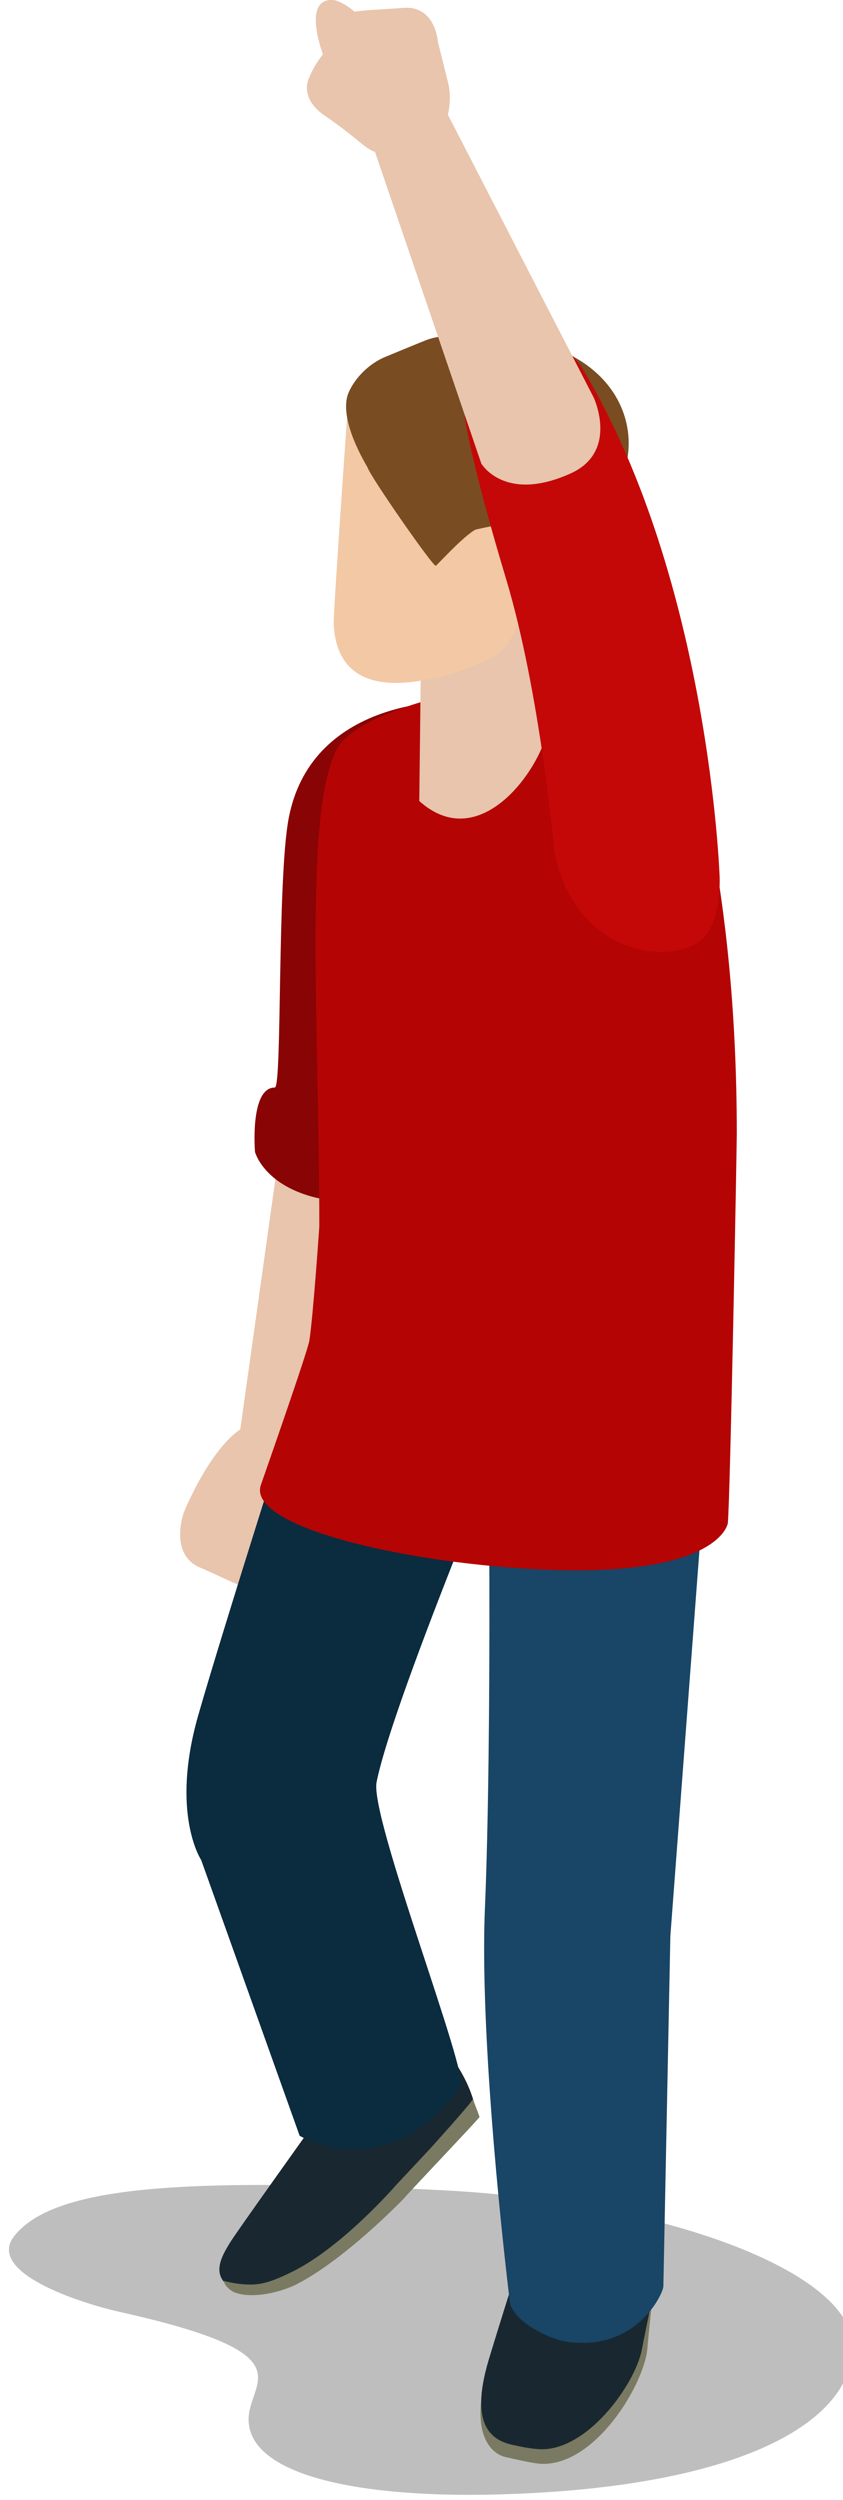 <?xml version="1.0" encoding="UTF-8" standalone="no"?>
<!-- Created with Inkscape (http://www.inkscape.org/) -->

<svg
   xmlns:dc="http://purl.org/dc/elements/1.1/"
   xmlns:cc="http://creativecommons.org/ns#"
   xmlns:rdf="http://www.w3.org/1999/02/22-rdf-syntax-ns#"
   xmlns:svg="http://www.w3.org/2000/svg"
   xmlns="http://www.w3.org/2000/svg"
   xmlns:sodipodi="http://sodipodi.sourceforge.net/DTD/sodipodi-0.dtd"
   xmlns:inkscape="http://www.inkscape.org/namespaces/inkscape"
   width="22.756mm"
   height="67.44mm"
   viewBox="0 0 22.756 67.44"
   version="1.1"
   id="svg113590"
   inkscape:version="0.92.3 (2405546, 2018-03-11)"
   sodipodi:docname="people-dancing-6.svg">
  <defs
     id="defs113584">
    <clipPath
       id="clipPath6938"
       clipPathUnits="userSpaceOnUse">
      <path
         inkscape:connector-curvature="0"
         id="path6936"
         d="m 332.31,670.939 h 80.557 V 627.742 H 332.31 Z" />
    </clipPath>
    <clipPath
       id="clipPath19962"
       clipPathUnits="userSpaceOnUse">
      <path
         inkscape:connector-curvature="0"
         id="path19960"
         d="m 509.182,647.722 h 56.485 v -19.98 h -56.485 z" />
    </clipPath>
    <clipPath
       id="clipPath19818"
       clipPathUnits="userSpaceOnUse">
      <path
         inkscape:connector-curvature="0"
         id="path19816"
         d="m 671.425,650.716 h 65.619 v -22.975 h -65.619 z" />
    </clipPath>
    <clipPath
       id="clipPath14734"
       clipPathUnits="userSpaceOnUse">
      <path
         inkscape:connector-curvature="0"
         id="path14732"
         d="m 800.948,651.727 h 68.678 v -23.986 h -68.678 z" />
    </clipPath>
    <clipPath
       id="clipPath14822"
       clipPathUnits="userSpaceOnUse">
      <path
         inkscape:connector-curvature="0"
         id="path14820"
         d="m 957.738,645.951 h 63.252 v -18.209 h -63.252 z" />
    </clipPath>
    <clipPath
       id="clipPath20130"
       clipPathUnits="userSpaceOnUse">
      <path
         inkscape:connector-curvature="0"
         id="path20128"
         d="m 1084.85,651.425 h 64.51 v -23.683 h -64.51 z" />
    </clipPath>
  </defs>
  <sodipodi:namedview
     id="base"
     pagecolor="#ffffff"
     bordercolor="#666666"
     borderopacity="1.0"
     inkscape:pageopacity="0.0"
     inkscape:pageshadow="2"
     inkscape:zoom="0.35"
     inkscape:cx="147.53387"
     inkscape:cy="691.2933"
     inkscape:document-units="mm"
     inkscape:current-layer="layer1"
     showgrid="false"
     inkscape:window-width="1366"
     inkscape:window-height="716"
     inkscape:window-x="-8"
     inkscape:window-y="-8"
     inkscape:window-maximized="1"
     fit-margin-top="0"
     fit-margin-left="0"
     fit-margin-right="0"
     fit-margin-bottom="0" />
  <g
     inkscape:label="Layer 1"
     inkscape:groupmode="layer"
     id="layer1"
     transform="translate(116.52,-264.298)">
    <g
       id="g20116"
       transform="matrix(0.353,0,0,-0.353,-110.034,302.855)">
      <path
         d="M 0,0 3.223,22.932 13.078,20.469 3.391,-7.588 0.416,-12.094 c -0.941,0.33 -2.475,1.1 -3.508,1.537 -2.377,1.016 -1.23,4.19 -1.23,4.19 0,0 1.859,4.66 4.322,6.367"
         style="fill:#e8c5ac;fill-opacity:1;fill-rule:nonzero;stroke:none"
         id="path20118"
         inkscape:connector-curvature="0" />
    </g>
    <g
       id="g20120"
       transform="matrix(0.353,0,0,-0.353,-104.12,283.216)">
      <path
         d="m 0,0 c 0,0 -11.207,0.572 -13.045,-8.906 -0.896,-4.614 -0.498,-20.61 -1.066,-20.61 -1.932,0 -1.516,-4.925 -1.516,-4.925 0,0 0.619,-2.383 4.357,-3.414 3.069,-0.846 8.153,-0.19 8.153,-0.19 l 2.256,0.697 -3.016,17.686 z"
         style="fill:#890404;fill-opacity:1;fill-rule:nonzero;stroke:none"
         id="path20122"
         inkscape:connector-curvature="0" />
    </g>
    <g
       id="g20124"
       transform="matrix(0.353,0,0,-0.353,-499.232,553.192)">
      <g
         id="g20126" />
      <g
         id="g20138">
        <g
           clip-path="url(#clipPath20130)"
           id="g20136"
           style="opacity:0.29">
          <g
             transform="translate(1093.315,641.725)"
             id="g20134">
            <path
               d="m 0,0 c 14.703,-3.275 9.77,-5.264 9.865,-8.311 0.141,-4.318 8.92,-5.968 19.518,-5.628 18.898,0.603 26.836,5.884 26.662,11.433 C 55.861,3.045 41.779,8.465 24.434,9.309 4.529,10.279 -5.021,9.566 -8.037,5.82 -10.271,3.043 -3.119,0.699 0,0"
               style="fill:#231f20;fill-opacity:1;fill-rule:nonzero;stroke:none"
               id="path20132"
               inkscape:connector-curvature="0" />
          </g>
        </g>
      </g>
    </g>
    <g
       id="g20140"
       transform="matrix(0.353,0,0,-0.353,-98.824,325.443)">
      <path
         d="m 0,0 c 0,0 -0.613,-5.99 -0.615,-6.133 -0.147,-2.678 -3.91,-9.084 -8.115,-8.937 -0.627,0.017 -2.772,0.527 -2.772,0.527 0,0 -2.82,0.486 -1.566,5.785 0.49,2.065 3.603,10.223 3.603,10.223 z"
         style="fill:#7a7a62;fill-opacity:1;fill-rule:nonzero;stroke:none"
         id="path20142"
         inkscape:connector-curvature="0" />
    </g>
    <g
       id="g20144"
       transform="matrix(0.353,0,0,-0.353,-108.137,320.618)">
      <path
         d="m 0,0 0.377,-2.574 c 0,0 -6.193,-8.662 -6.535,-9.258 -0.397,-0.674 -1.334,-2.037 -0.438,-3.029 0.209,-0.241 0.313,-0.414 0.639,-0.537 1.148,-0.45 2.592,-0.026 3.824,0.513 2.697,1.17 7.258,5.254 7.258,5.254 1.354,1.158 4.447,5.125 4.979,4.83 0.187,-0.103 2.675,2.731 2.675,2.731 0.104,0.187 -0.093,0.314 -0.324,1.109 -0.883,3.037 -3.564,5.518 -3.564,5.518 z"
         style="fill:#192830;fill-opacity:1;fill-rule:nonzero;stroke:none"
         id="path20146"
         inkscape:connector-curvature="0" />
    </g>
    <g
       id="g20148"
       transform="matrix(0.353,0,0,-0.353,-109.557,325.913)">
      <path
         d="m 0,0 c 0.84,0.104 1.828,0.535 2.775,1.02 3.786,1.921 7.821,6.58 7.821,6.58 0.445,0.472 2.654,2.839 2.654,2.839 0,0 3.076,3.403 3.193,3.7 -0.068,0.103 0.504,-1.325 0.502,-1.368 -0.007,-0.099 -5.457,-5.818 -5.793,-6.238 0,0 -4.336,-4.527 -8.115,-6.508 C 1.84,-0.604 -0.49,-1.195 -1.852,-0.607 -2.102,-0.5 -2.541,-0.143 -2.623,0.256 -2.566,0.215 -1.129,-0.156 0,0"
         style="fill:#7a7a62;fill-opacity:1;fill-rule:nonzero;stroke:none"
         id="path20150"
         inkscape:connector-curvature="0" />
    </g>
    <g
       id="g20152"
       transform="matrix(0.353,0,0,-0.353,-98.614,324.937)">
      <path
         d="m 0,0 c 0,0 -0.783,-3.383 -1.648,-7.797 -0.514,-2.635 -4.233,-7.848 -7.92,-7.582 -0.952,0.076 -1.688,0.274 -1.748,0.281 -1.571,0.299 -3.639,1.203 -2.032,6.565 0.575,1.914 2.864,9.275 2.975,9.265 z"
         style="fill:#192830;fill-opacity:1;fill-rule:nonzero;stroke:none"
         id="path20154"
         inkscape:connector-curvature="0" />
    </g>
    <g
       id="g20156"
       transform="matrix(0.353,0,0,-0.353,-108.32,301.401)">
      <path
         d="m 0,0 c 0,0 -6.125,-19.164 -8.076,-25.996 -2.141,-7.496 0.232,-11.039 0.232,-11.039 l 7.528,-21.07 c 0,0 6.687,-4.018 12.308,3.744 0.682,0.941 -6.959,20.601 -6.424,23.279 1.315,6.58 11.539,30.738 11.539,30.738 z"
         style="fill:#0b2b3f;fill-opacity:1;fill-rule:nonzero;stroke:none"
         id="path20158"
         inkscape:connector-curvature="0" />
    </g>
    <g
       id="g20160"
       transform="matrix(0.353,0,0,-0.353,-103.43,300.473)">
      <path
         d="m 0,0 c 0.373,-3.717 0.537,-30.771 0,-43.346 -0.318,-7.449 0.676,-19.756 1.895,-30.031 0.179,-1.519 3.025,-2.902 4.343,-3.092 5.354,-0.787 7.407,3.694 7.408,4.227 l 0.534,26.758 2.972,39.382 z"
         style="fill:#194566;fill-opacity:1;fill-rule:nonzero;stroke:none"
         id="path20162"
         inkscape:connector-curvature="0" />
    </g>
    <g
       id="g20164"
       transform="matrix(0.353,0,0,-0.353,-97.975,284.268)">
      <path
         d="m 0,0 c -1.105,1.676 -9.166,5.117 -9.166,5.117 0,0 -15.584,-1.709 -17.668,-5.906 -2.484,-4.992 -1.283,-21.006 -1.283,-36.357 0,0 -0.467,-6.84 -0.76,-8.719 -0.131,-0.85 -3.516,-10.477 -3.709,-11.041 -1.066,-3.1 10.436,-5.887 21,-6.438 14.115,-0.736 14.707,3.514 14.707,3.514 0.184,1.801 0.686,28.639 0.686,29.793 C 3.807,-10.576 0,0 0,0"
         style="fill:#b50404;fill-opacity:1;fill-rule:nonzero;stroke:none"
         id="path20166"
         inkscape:connector-curvature="0" />
    </g>
    <g
       id="g20168"
       transform="matrix(0.353,0,0,-0.353,-105.202,285.906)">
      <path
         d="M 0,0 C 4.258,-3.828 8.523,1.42 9.627,4.734 L 8.178,16.561 0.156,13.574 Z"
         style="fill:#e8c5ac;fill-opacity:1;fill-rule:nonzero;stroke:none"
         id="path20170"
         inkscape:connector-curvature="0" />
    </g>
    <g
       id="g20172"
       transform="matrix(0.353,0,0,-0.353,-103.935,274.637)">
      <path
         d="M 0,0 -0.006,-0.008 7.977,-2.01 4.553,-16.443 c -0.35,-0.959 -0.535,-1.864 -0.903,-2.659 -0.404,-0.869 -1.029,-1.625 -2.359,-2.195 0,0 -2.414,-1.107 -4.48,-1.387 -0.942,-0.121 -6.713,-1.457 -6.944,4.319 -0.031,0.83 0.897,13.976 0.897,13.976 l 0.203,2.854 z"
         style="fill:#f2c8a5;fill-opacity:1;fill-rule:nonzero;stroke:none"
         id="path20174"
         inkscape:connector-curvature="0" />
    </g>
    <g
       id="g20176"
       transform="matrix(0.353,0,0,-0.353,-106.161,273.943)">
      <path
         d="m 0,0 c -1.332,-0.598 -2.291,-1.744 -2.686,-2.674 -0.863,-2.041 1.413,-5.627 1.459,-5.752 0.26,-0.754 4.965,-7.527 5.204,-7.488 0.074,0.012 2.086,2.25 3.033,2.76 0,0 3.941,1.002 5.133,0.152 1.3,-0.928 0.076,-3.598 -0.065,-3.758 l 0.496,-3.453 c -0.004,-0.098 3.022,4.996 3.485,5.912 2.125,4.162 2.408,5.645 2.56,6.508 C 19.316,-3.93 16.75,0.4 10.439,1.387 7.127,1.9 4.689,1.832 3.354,1.371 3.074,1.277 0,0 0,0"
         style="fill:#7a4c22;fill-opacity:1;fill-rule:nonzero;stroke:none"
         id="path20178"
         inkscape:connector-curvature="0" />
    </g>
    <g
       id="g20180"
       transform="matrix(0.353,0,0,-0.353,-101.933,278.283)">
      <path
         d="M 0,0 C -2.068,0.508 -2.787,-1.422 -2.787,-1.422 L -3.84,-5.244 c 0,0 -0.326,-1.268 0.277,-1.486 1.163,-0.415 2.247,0.259 3.053,1.255 0.051,0.059 1.131,1.561 1.194,1.649 C 1.605,-2.553 1.955,-0.484 0,0"
         style="fill:#f2c8a5;fill-opacity:1;fill-rule:nonzero;stroke:none"
         id="path20182"
         inkscape:connector-curvature="0" />
    </g>
    <g
       id="g20184"
       transform="matrix(0.353,0,0,-0.353,-101.557,287.253)">
      <path
         d="m 0,0 c 0,0 -1.076,12.113 -3.686,20.781 -2.789,9.262 -3.158,12.381 -3.158,12.381 0,0 0.131,2.873 2.842,4.309 2.393,1.267 4.508,2.166 6.254,-0.772 9.603,-16.15 10.387,-38.605 10.387,-38.605 0,0 0.211,-3.571 -1.428,-4.916 C 8.836,-8.777 1.533,-7.934 0,0"
         style="fill:#c40808;fill-opacity:1;fill-rule:nonzero;stroke:none"
         id="path20186"
         inkscape:connector-curvature="0" />
    </g>
    <g
       id="g20188"
       transform="matrix(0.353,0,0,-0.353,-104.906,268.253)">
      <path
         d="m 0,0 -2.904,-0.33 -2.918,2.734 -0.719,3.137 c 0,0 0.088,-0.117 -0.838,0.729 -0.363,0.332 -0.717,0.476 -0.717,0.476 0,0 -1.775,4.414 0.52,4.465 0.744,0.016 1.785,-0.897 1.785,-0.897 0.955,0.143 2.619,0.192 3.697,0.286 C 0.408,10.82 0.58,8.027 0.58,8.027 L 1.359,4.906 C 1.811,3.15 1.109,0.795 0,0"
         style="fill:#e8c5ac;fill-opacity:1;fill-rule:nonzero;stroke:none"
         id="path20190"
         inkscape:connector-curvature="0" />
    </g>
    <g
       id="g20192"
       transform="matrix(0.353,0,0,-0.353,-100.495,275.019)">
      <path
         d="m 0,0 -11.65,22.58 -5.274,-3.221 8.334,-24.414 c 0,0 1.768,-3.031 6.822,-0.758 C 1.951,-4.141 0,0 0,0"
         style="fill:#e8c5ac;fill-opacity:1;fill-rule:nonzero;stroke:none"
         id="path20194"
         inkscape:connector-curvature="0" />
    </g>
    <g
       id="g20196"
       transform="matrix(0.353,0,0,-0.353,-105.725,267.351)">
      <path
         d="m 0,0 c -0.365,1.578 -2.543,2.297 -3.846,2.08 -0.457,-0.07 0.709,3.826 -1.131,3.377 0,0 -1.429,-1.189 -2.054,-2.99 -0.049,-0.141 -0.481,-1.451 1.289,-2.66 3.179,-2.166 3.308,-3.002 4.613,-2.789 C 0.178,-2.77 0.359,-1.576 0,0"
         style="fill:#e8c5ac;fill-opacity:1;fill-rule:nonzero;stroke:none"
         id="path20198"
         inkscape:connector-curvature="0" />
    </g>
  </g>
</svg>

